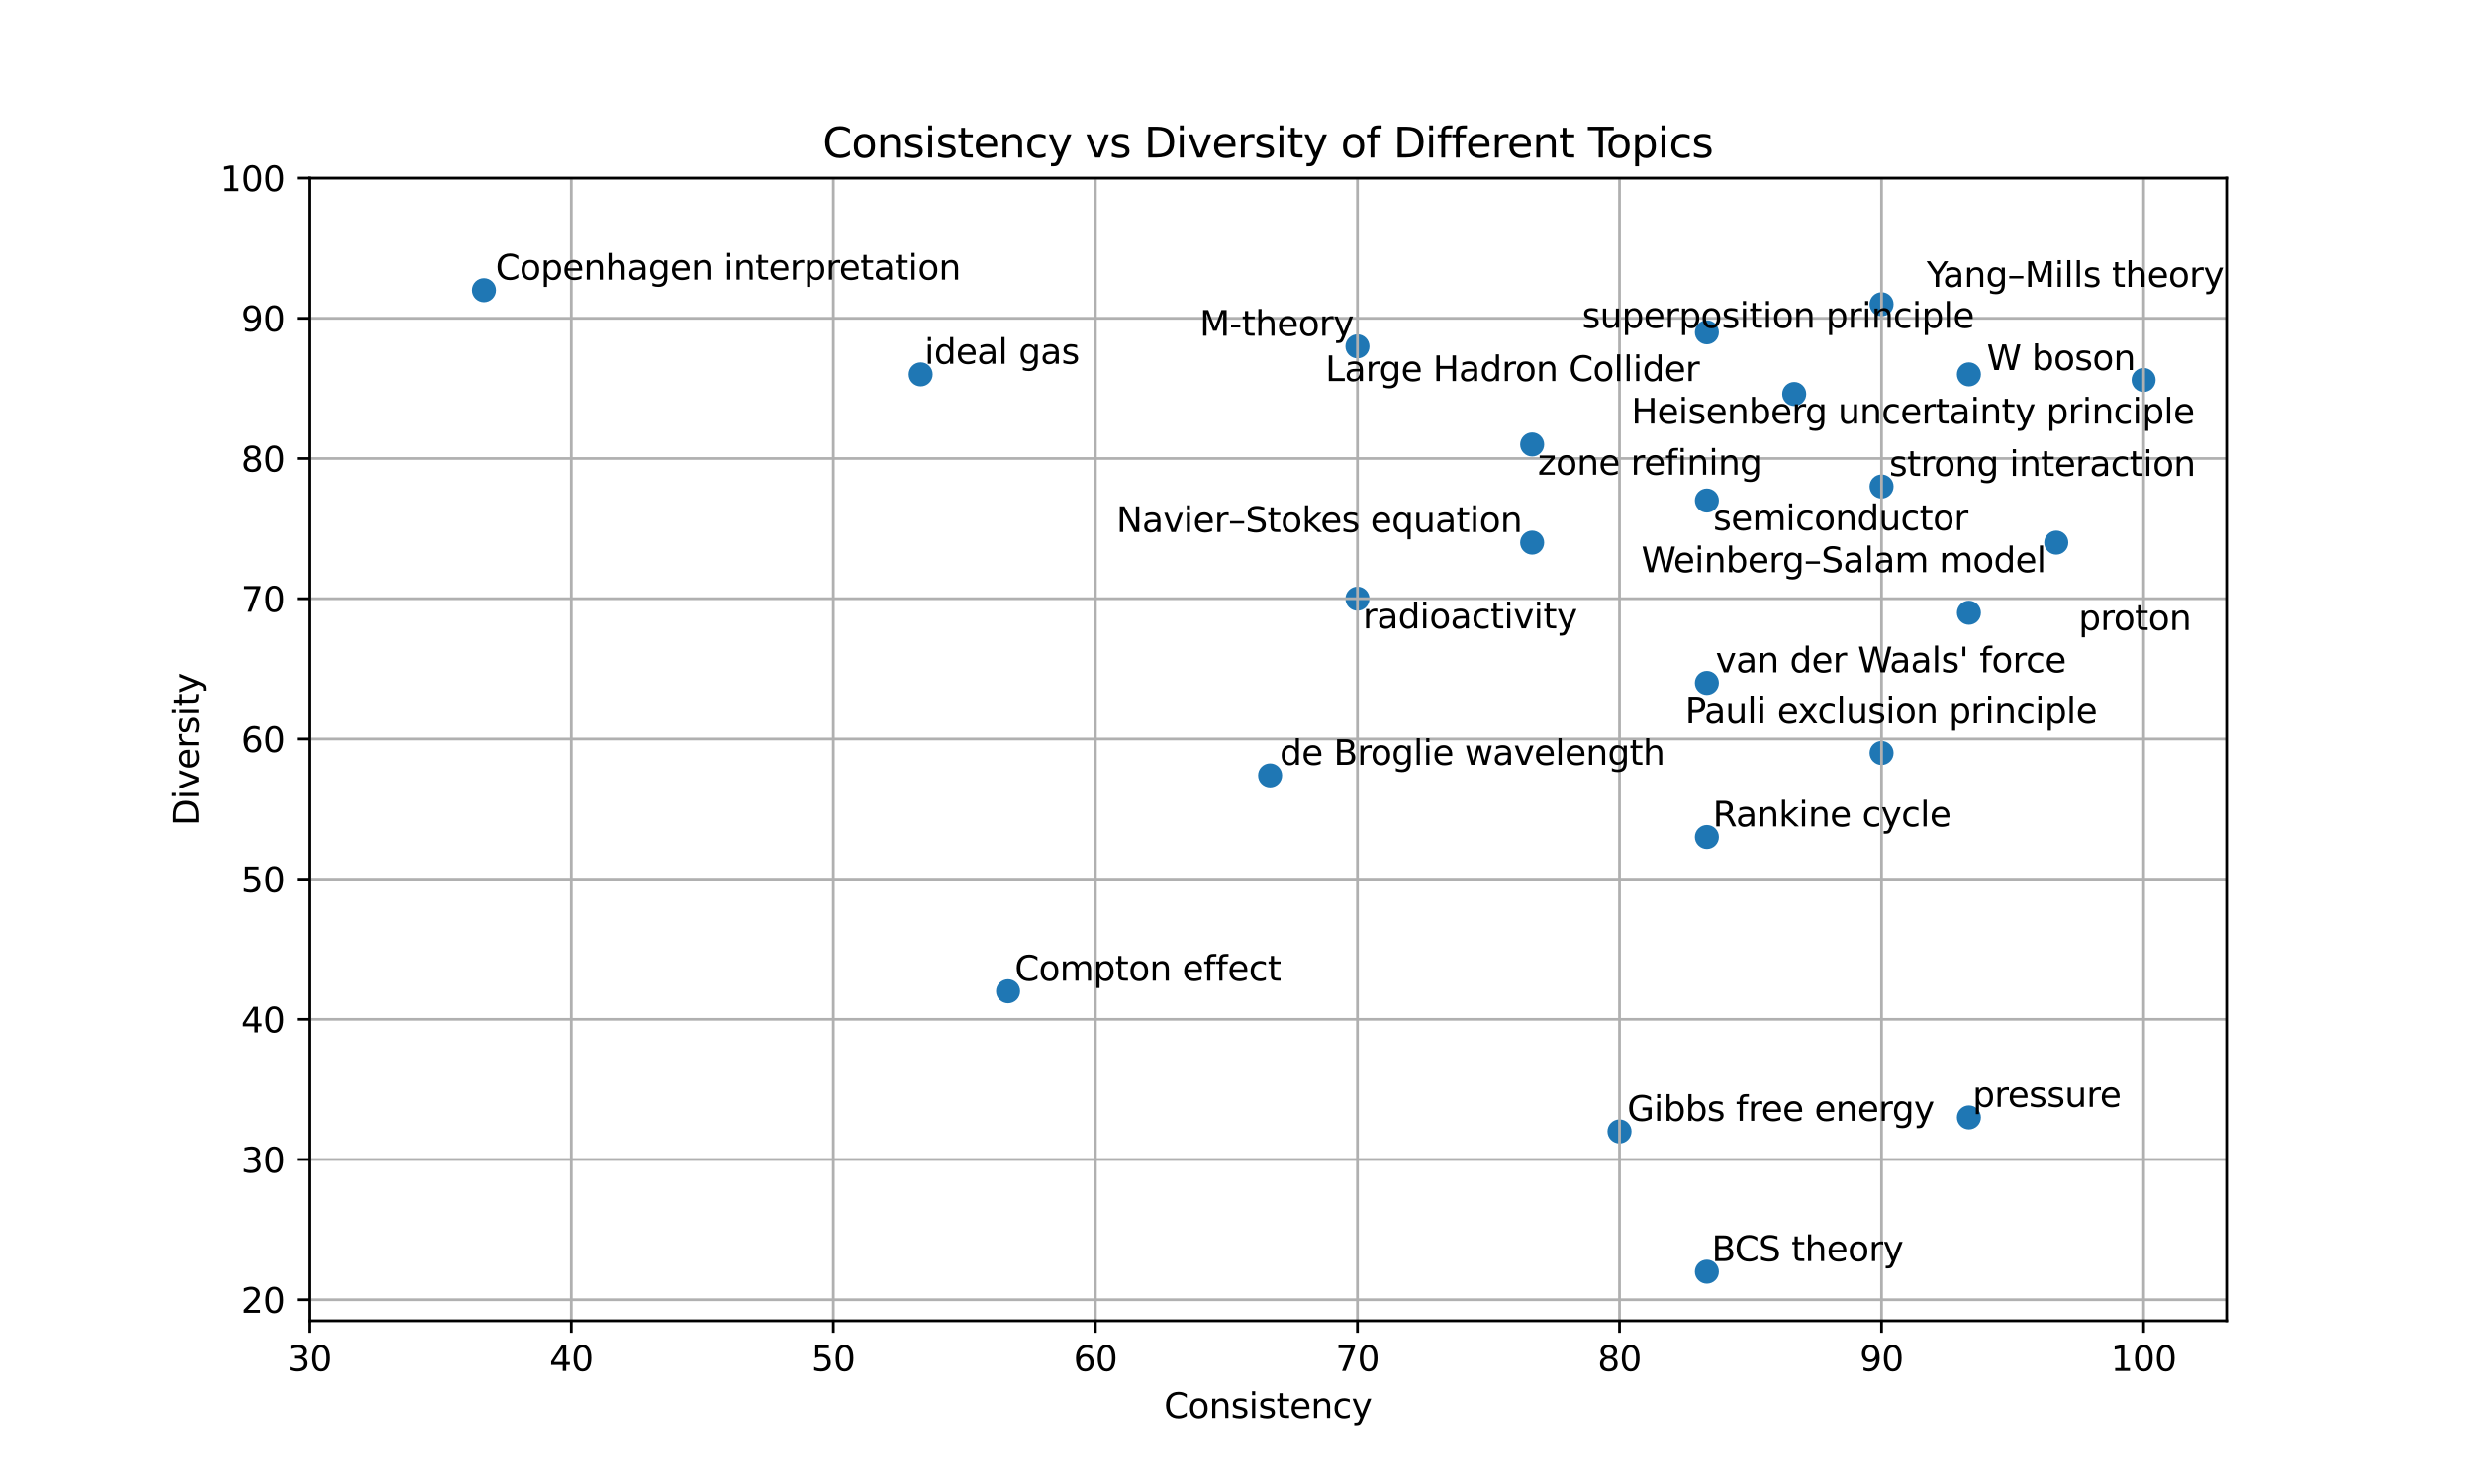 <?xml version="1.0" encoding="utf-8" standalone="no"?>
<!DOCTYPE svg PUBLIC "-//W3C//DTD SVG 1.1//EN"
  "http://www.w3.org/Graphics/SVG/1.1/DTD/svg11.dtd">
<svg xmlns:xlink="http://www.w3.org/1999/xlink" width="720pt" height="432pt" viewBox="0 0 720 432" xmlns="http://www.w3.org/2000/svg" version="1.1">
 <defs>
  <style type="text/css">*{stroke-linejoin: round; stroke-linecap: butt}</style>
 </defs>
 <g id="figure_1">
  <g id="patch_1">
   <path d="M 0 432 
L 720 432 
L 720 0 
L 0 0 
z
" style="fill: #ffffff"/>
  </g>
  <g id="axes_1">
   <g id="patch_2">
    <path d="M 90 384.48 
L 648 384.48 
L 648 51.84 
L 90 51.84 
z
" style="fill: #ffffff"/>
   </g>
   <g id="PathCollection_1">
    <defs>
     <path id="mdac1d5a772" d="M 0 3 
C 0.796 3 1.559 2.684 2.121 2.121 
C 2.684 1.559 3 0.796 3 0 
C 3 -0.796 2.684 -1.559 2.121 -2.121 
C 1.559 -2.684 0.796 -3 0 -3 
C -0.796 -3 -1.559 -2.684 -2.121 -2.121 
C -2.684 -1.559 -3 -0.796 -3 0 
C -3 0.796 -2.684 1.559 -2.121 2.121 
C -1.559 2.684 -0.796 3 0 3 
z
" style="stroke: #1f77b4"/>
    </defs>
    <g clip-path="url(#p6b0f16ae31)">
     <use xlink:href="#mdac1d5a772" x="445.9" y="129.388" style="fill: #1f77b4; stroke: #1f77b4"/>
     <use xlink:href="#mdac1d5a772" x="547.585" y="88.573" style="fill: #1f77b4; stroke: #1f77b4"/>
     <use xlink:href="#mdac1d5a772" x="598.428" y="157.958" style="fill: #1f77b4; stroke: #1f77b4"/>
     <use xlink:href="#mdac1d5a772" x="573.007" y="108.981" style="fill: #1f77b4; stroke: #1f77b4"/>
     <use xlink:href="#mdac1d5a772" x="496.743" y="198.773" style="fill: #1f77b4; stroke: #1f77b4"/>
     <use xlink:href="#mdac1d5a772" x="496.743" y="96.736" style="fill: #1f77b4; stroke: #1f77b4"/>
     <use xlink:href="#mdac1d5a772" x="547.585" y="141.632" style="fill: #1f77b4; stroke: #1f77b4"/>
     <use xlink:href="#mdac1d5a772" x="496.743" y="145.714" style="fill: #1f77b4; stroke: #1f77b4"/>
     <use xlink:href="#mdac1d5a772" x="496.743" y="243.669" style="fill: #1f77b4; stroke: #1f77b4"/>
     <use xlink:href="#mdac1d5a772" x="395.057" y="174.284" style="fill: #1f77b4; stroke: #1f77b4"/>
     <use xlink:href="#mdac1d5a772" x="573.007" y="178.366" style="fill: #1f77b4; stroke: #1f77b4"/>
     <use xlink:href="#mdac1d5a772" x="573.007" y="325.299" style="fill: #1f77b4; stroke: #1f77b4"/>
     <use xlink:href="#mdac1d5a772" x="547.585" y="219.18" style="fill: #1f77b4; stroke: #1f77b4"/>
     <use xlink:href="#mdac1d5a772" x="445.9" y="157.958" style="fill: #1f77b4; stroke: #1f77b4"/>
     <use xlink:href="#mdac1d5a772" x="395.057" y="100.818" style="fill: #1f77b4; stroke: #1f77b4"/>
     <use xlink:href="#mdac1d5a772" x="522.164" y="114.695" style="fill: #1f77b4; stroke: #1f77b4"/>
     <use xlink:href="#mdac1d5a772" x="267.95" y="108.981" style="fill: #1f77b4; stroke: #1f77b4"/>
     <use xlink:href="#mdac1d5a772" x="623.85" y="110.613" style="fill: #1f77b4; stroke: #1f77b4"/>
     <use xlink:href="#mdac1d5a772" x="471.321" y="329.38" style="fill: #1f77b4; stroke: #1f77b4"/>
     <use xlink:href="#mdac1d5a772" x="369.636" y="225.711" style="fill: #1f77b4; stroke: #1f77b4"/>
     <use xlink:href="#mdac1d5a772" x="140.843" y="84.492" style="fill: #1f77b4; stroke: #1f77b4"/>
     <use xlink:href="#mdac1d5a772" x="293.371" y="288.565" style="fill: #1f77b4; stroke: #1f77b4"/>
     <use xlink:href="#mdac1d5a772" x="496.743" y="370.195" style="fill: #1f77b4; stroke: #1f77b4"/>
    </g>
   </g>
   <g id="matplotlib.axis_1">
    <g id="xtick_1">
     <g id="line2d_1">
      <path d="M 90 384.48 
L 90 51.84 
" clip-path="url(#p6b0f16ae31)" style="fill: none; stroke: #b0b0b0; stroke-width: 0.8; stroke-linecap: square"/>
     </g>
     <g id="line2d_2">
      <defs>
       <path id="m8ac55968e8" d="M 0 0 
L 0 3.5 
" style="stroke: #000000; stroke-width: 0.8"/>
      </defs>
      <g>
       <use xlink:href="#m8ac55968e8" x="90" y="384.48" style="stroke: #000000; stroke-width: 0.8"/>
      </g>
     </g>
     <g id="text_1">
      <!-- 30 -->
      <g transform="translate(83.638 399.078) scale(0.1 -0.1)">
       <defs>
        <path id="DejaVuSans-33" d="M 2597 2516 
Q 3050 2419 3304 2112 
Q 3559 1806 3559 1356 
Q 3559 666 3084 287 
Q 2609 -91 1734 -91 
Q 1441 -91 1130 -33 
Q 819 25 488 141 
L 488 750 
Q 750 597 1062 519 
Q 1375 441 1716 441 
Q 2309 441 2620 675 
Q 2931 909 2931 1356 
Q 2931 1769 2642 2001 
Q 2353 2234 1838 2234 
L 1294 2234 
L 1294 2753 
L 1863 2753 
Q 2328 2753 2575 2939 
Q 2822 3125 2822 3475 
Q 2822 3834 2567 4026 
Q 2313 4219 1838 4219 
Q 1578 4219 1281 4162 
Q 984 4106 628 3988 
L 628 4550 
Q 988 4650 1302 4700 
Q 1616 4750 1894 4750 
Q 2613 4750 3031 4423 
Q 3450 4097 3450 3541 
Q 3450 3153 3228 2886 
Q 3006 2619 2597 2516 
z
" transform="scale(0.016)"/>
        <path id="DejaVuSans-30" d="M 2034 4250 
Q 1547 4250 1301 3770 
Q 1056 3291 1056 2328 
Q 1056 1369 1301 889 
Q 1547 409 2034 409 
Q 2525 409 2770 889 
Q 3016 1369 3016 2328 
Q 3016 3291 2770 3770 
Q 2525 4250 2034 4250 
z
M 2034 4750 
Q 2819 4750 3233 4129 
Q 3647 3509 3647 2328 
Q 3647 1150 3233 529 
Q 2819 -91 2034 -91 
Q 1250 -91 836 529 
Q 422 1150 422 2328 
Q 422 3509 836 4129 
Q 1250 4750 2034 4750 
z
" transform="scale(0.016)"/>
       </defs>
       <use xlink:href="#DejaVuSans-33"/>
       <use xlink:href="#DejaVuSans-30" x="63.623"/>
      </g>
     </g>
    </g>
    <g id="xtick_2">
     <g id="line2d_3">
      <path d="M 166.264 384.48 
L 166.264 51.84 
" clip-path="url(#p6b0f16ae31)" style="fill: none; stroke: #b0b0b0; stroke-width: 0.8; stroke-linecap: square"/>
     </g>
     <g id="line2d_4">
      <g>
       <use xlink:href="#m8ac55968e8" x="166.264" y="384.48" style="stroke: #000000; stroke-width: 0.8"/>
      </g>
     </g>
     <g id="text_2">
      <!-- 40 -->
      <g transform="translate(159.902 399.078) scale(0.1 -0.1)">
       <defs>
        <path id="DejaVuSans-34" d="M 2419 4116 
L 825 1625 
L 2419 1625 
L 2419 4116 
z
M 2253 4666 
L 3047 4666 
L 3047 1625 
L 3713 1625 
L 3713 1100 
L 3047 1100 
L 3047 0 
L 2419 0 
L 2419 1100 
L 313 1100 
L 313 1709 
L 2253 4666 
z
" transform="scale(0.016)"/>
       </defs>
       <use xlink:href="#DejaVuSans-34"/>
       <use xlink:href="#DejaVuSans-30" x="63.623"/>
      </g>
     </g>
    </g>
    <g id="xtick_3">
     <g id="line2d_5">
      <path d="M 242.528 384.48 
L 242.528 51.84 
" clip-path="url(#p6b0f16ae31)" style="fill: none; stroke: #b0b0b0; stroke-width: 0.8; stroke-linecap: square"/>
     </g>
     <g id="line2d_6">
      <g>
       <use xlink:href="#m8ac55968e8" x="242.528" y="384.48" style="stroke: #000000; stroke-width: 0.8"/>
      </g>
     </g>
     <g id="text_3">
      <!-- 50 -->
      <g transform="translate(236.166 399.078) scale(0.1 -0.1)">
       <defs>
        <path id="DejaVuSans-35" d="M 691 4666 
L 3169 4666 
L 3169 4134 
L 1269 4134 
L 1269 2991 
Q 1406 3038 1543 3061 
Q 1681 3084 1819 3084 
Q 2600 3084 3056 2656 
Q 3513 2228 3513 1497 
Q 3513 744 3044 326 
Q 2575 -91 1722 -91 
Q 1428 -91 1123 -41 
Q 819 9 494 109 
L 494 744 
Q 775 591 1075 516 
Q 1375 441 1709 441 
Q 2250 441 2565 725 
Q 2881 1009 2881 1497 
Q 2881 1984 2565 2268 
Q 2250 2553 1709 2553 
Q 1456 2553 1204 2497 
Q 953 2441 691 2322 
L 691 4666 
z
" transform="scale(0.016)"/>
       </defs>
       <use xlink:href="#DejaVuSans-35"/>
       <use xlink:href="#DejaVuSans-30" x="63.623"/>
      </g>
     </g>
    </g>
    <g id="xtick_4">
     <g id="line2d_7">
      <path d="M 318.793 384.48 
L 318.793 51.84 
" clip-path="url(#p6b0f16ae31)" style="fill: none; stroke: #b0b0b0; stroke-width: 0.8; stroke-linecap: square"/>
     </g>
     <g id="line2d_8">
      <g>
       <use xlink:href="#m8ac55968e8" x="318.793" y="384.48" style="stroke: #000000; stroke-width: 0.8"/>
      </g>
     </g>
     <g id="text_4">
      <!-- 60 -->
      <g transform="translate(312.43 399.078) scale(0.1 -0.1)">
       <defs>
        <path id="DejaVuSans-36" d="M 2113 2584 
Q 1688 2584 1439 2293 
Q 1191 2003 1191 1497 
Q 1191 994 1439 701 
Q 1688 409 2113 409 
Q 2538 409 2786 701 
Q 3034 994 3034 1497 
Q 3034 2003 2786 2293 
Q 2538 2584 2113 2584 
z
M 3366 4563 
L 3366 3988 
Q 3128 4100 2886 4159 
Q 2644 4219 2406 4219 
Q 1781 4219 1451 3797 
Q 1122 3375 1075 2522 
Q 1259 2794 1537 2939 
Q 1816 3084 2150 3084 
Q 2853 3084 3261 2657 
Q 3669 2231 3669 1497 
Q 3669 778 3244 343 
Q 2819 -91 2113 -91 
Q 1303 -91 875 529 
Q 447 1150 447 2328 
Q 447 3434 972 4092 
Q 1497 4750 2381 4750 
Q 2619 4750 2861 4703 
Q 3103 4656 3366 4563 
z
" transform="scale(0.016)"/>
       </defs>
       <use xlink:href="#DejaVuSans-36"/>
       <use xlink:href="#DejaVuSans-30" x="63.623"/>
      </g>
     </g>
    </g>
    <g id="xtick_5">
     <g id="line2d_9">
      <path d="M 395.057 384.48 
L 395.057 51.84 
" clip-path="url(#p6b0f16ae31)" style="fill: none; stroke: #b0b0b0; stroke-width: 0.8; stroke-linecap: square"/>
     </g>
     <g id="line2d_10">
      <g>
       <use xlink:href="#m8ac55968e8" x="395.057" y="384.48" style="stroke: #000000; stroke-width: 0.8"/>
      </g>
     </g>
     <g id="text_5">
      <!-- 70 -->
      <g transform="translate(388.694 399.078) scale(0.1 -0.1)">
       <defs>
        <path id="DejaVuSans-37" d="M 525 4666 
L 3525 4666 
L 3525 4397 
L 1831 0 
L 1172 0 
L 2766 4134 
L 525 4134 
L 525 4666 
z
" transform="scale(0.016)"/>
       </defs>
       <use xlink:href="#DejaVuSans-37"/>
       <use xlink:href="#DejaVuSans-30" x="63.623"/>
      </g>
     </g>
    </g>
    <g id="xtick_6">
     <g id="line2d_11">
      <path d="M 471.321 384.48 
L 471.321 51.84 
" clip-path="url(#p6b0f16ae31)" style="fill: none; stroke: #b0b0b0; stroke-width: 0.8; stroke-linecap: square"/>
     </g>
     <g id="line2d_12">
      <g>
       <use xlink:href="#m8ac55968e8" x="471.321" y="384.48" style="stroke: #000000; stroke-width: 0.8"/>
      </g>
     </g>
     <g id="text_6">
      <!-- 80 -->
      <g transform="translate(464.959 399.078) scale(0.1 -0.1)">
       <defs>
        <path id="DejaVuSans-38" d="M 2034 2216 
Q 1584 2216 1326 1975 
Q 1069 1734 1069 1313 
Q 1069 891 1326 650 
Q 1584 409 2034 409 
Q 2484 409 2743 651 
Q 3003 894 3003 1313 
Q 3003 1734 2745 1975 
Q 2488 2216 2034 2216 
z
M 1403 2484 
Q 997 2584 770 2862 
Q 544 3141 544 3541 
Q 544 4100 942 4425 
Q 1341 4750 2034 4750 
Q 2731 4750 3128 4425 
Q 3525 4100 3525 3541 
Q 3525 3141 3298 2862 
Q 3072 2584 2669 2484 
Q 3125 2378 3379 2068 
Q 3634 1759 3634 1313 
Q 3634 634 3220 271 
Q 2806 -91 2034 -91 
Q 1263 -91 848 271 
Q 434 634 434 1313 
Q 434 1759 690 2068 
Q 947 2378 1403 2484 
z
M 1172 3481 
Q 1172 3119 1398 2916 
Q 1625 2713 2034 2713 
Q 2441 2713 2670 2916 
Q 2900 3119 2900 3481 
Q 2900 3844 2670 4047 
Q 2441 4250 2034 4250 
Q 1625 4250 1398 4047 
Q 1172 3844 1172 3481 
z
" transform="scale(0.016)"/>
       </defs>
       <use xlink:href="#DejaVuSans-38"/>
       <use xlink:href="#DejaVuSans-30" x="63.623"/>
      </g>
     </g>
    </g>
    <g id="xtick_7">
     <g id="line2d_13">
      <path d="M 547.585 384.48 
L 547.585 51.84 
" clip-path="url(#p6b0f16ae31)" style="fill: none; stroke: #b0b0b0; stroke-width: 0.8; stroke-linecap: square"/>
     </g>
     <g id="line2d_14">
      <g>
       <use xlink:href="#m8ac55968e8" x="547.585" y="384.48" style="stroke: #000000; stroke-width: 0.8"/>
      </g>
     </g>
     <g id="text_7">
      <!-- 90 -->
      <g transform="translate(541.223 399.078) scale(0.1 -0.1)">
       <defs>
        <path id="DejaVuSans-39" d="M 703 97 
L 703 672 
Q 941 559 1184 500 
Q 1428 441 1663 441 
Q 2288 441 2617 861 
Q 2947 1281 2994 2138 
Q 2813 1869 2534 1725 
Q 2256 1581 1919 1581 
Q 1219 1581 811 2004 
Q 403 2428 403 3163 
Q 403 3881 828 4315 
Q 1253 4750 1959 4750 
Q 2769 4750 3195 4129 
Q 3622 3509 3622 2328 
Q 3622 1225 3098 567 
Q 2575 -91 1691 -91 
Q 1453 -91 1209 -44 
Q 966 3 703 97 
z
M 1959 2075 
Q 2384 2075 2632 2365 
Q 2881 2656 2881 3163 
Q 2881 3666 2632 3958 
Q 2384 4250 1959 4250 
Q 1534 4250 1286 3958 
Q 1038 3666 1038 3163 
Q 1038 2656 1286 2365 
Q 1534 2075 1959 2075 
z
" transform="scale(0.016)"/>
       </defs>
       <use xlink:href="#DejaVuSans-39"/>
       <use xlink:href="#DejaVuSans-30" x="63.623"/>
      </g>
     </g>
    </g>
    <g id="xtick_8">
     <g id="line2d_15">
      <path d="M 623.85 384.48 
L 623.85 51.84 
" clip-path="url(#p6b0f16ae31)" style="fill: none; stroke: #b0b0b0; stroke-width: 0.8; stroke-linecap: square"/>
     </g>
     <g id="line2d_16">
      <g>
       <use xlink:href="#m8ac55968e8" x="623.85" y="384.48" style="stroke: #000000; stroke-width: 0.8"/>
      </g>
     </g>
     <g id="text_8">
      <!-- 100 -->
      <g transform="translate(614.306 399.078) scale(0.1 -0.1)">
       <defs>
        <path id="DejaVuSans-31" d="M 794 531 
L 1825 531 
L 1825 4091 
L 703 3866 
L 703 4441 
L 1819 4666 
L 2450 4666 
L 2450 531 
L 3481 531 
L 3481 0 
L 794 0 
L 794 531 
z
" transform="scale(0.016)"/>
       </defs>
       <use xlink:href="#DejaVuSans-31"/>
       <use xlink:href="#DejaVuSans-30" x="63.623"/>
       <use xlink:href="#DejaVuSans-30" x="127.246"/>
      </g>
     </g>
    </g>
    <g id="text_9">
     <!-- Consistency -->
     <g transform="translate(338.768 412.757) scale(0.1 -0.1)">
      <defs>
       <path id="DejaVuSans-43" d="M 4122 4306 
L 4122 3641 
Q 3803 3938 3442 4084 
Q 3081 4231 2675 4231 
Q 1875 4231 1450 3742 
Q 1025 3253 1025 2328 
Q 1025 1406 1450 917 
Q 1875 428 2675 428 
Q 3081 428 3442 575 
Q 3803 722 4122 1019 
L 4122 359 
Q 3791 134 3420 21 
Q 3050 -91 2638 -91 
Q 1578 -91 968 557 
Q 359 1206 359 2328 
Q 359 3453 968 4101 
Q 1578 4750 2638 4750 
Q 3056 4750 3426 4639 
Q 3797 4528 4122 4306 
z
" transform="scale(0.016)"/>
       <path id="DejaVuSans-6f" d="M 1959 3097 
Q 1497 3097 1228 2736 
Q 959 2375 959 1747 
Q 959 1119 1226 758 
Q 1494 397 1959 397 
Q 2419 397 2687 759 
Q 2956 1122 2956 1747 
Q 2956 2369 2687 2733 
Q 2419 3097 1959 3097 
z
M 1959 3584 
Q 2709 3584 3137 3096 
Q 3566 2609 3566 1747 
Q 3566 888 3137 398 
Q 2709 -91 1959 -91 
Q 1206 -91 779 398 
Q 353 888 353 1747 
Q 353 2609 779 3096 
Q 1206 3584 1959 3584 
z
" transform="scale(0.016)"/>
       <path id="DejaVuSans-6e" d="M 3513 2113 
L 3513 0 
L 2938 0 
L 2938 2094 
Q 2938 2591 2744 2837 
Q 2550 3084 2163 3084 
Q 1697 3084 1428 2787 
Q 1159 2491 1159 1978 
L 1159 0 
L 581 0 
L 581 3500 
L 1159 3500 
L 1159 2956 
Q 1366 3272 1645 3428 
Q 1925 3584 2291 3584 
Q 2894 3584 3203 3211 
Q 3513 2838 3513 2113 
z
" transform="scale(0.016)"/>
       <path id="DejaVuSans-73" d="M 2834 3397 
L 2834 2853 
Q 2591 2978 2328 3040 
Q 2066 3103 1784 3103 
Q 1356 3103 1142 2972 
Q 928 2841 928 2578 
Q 928 2378 1081 2264 
Q 1234 2150 1697 2047 
L 1894 2003 
Q 2506 1872 2764 1633 
Q 3022 1394 3022 966 
Q 3022 478 2636 193 
Q 2250 -91 1575 -91 
Q 1294 -91 989 -36 
Q 684 19 347 128 
L 347 722 
Q 666 556 975 473 
Q 1284 391 1588 391 
Q 1994 391 2212 530 
Q 2431 669 2431 922 
Q 2431 1156 2273 1281 
Q 2116 1406 1581 1522 
L 1381 1569 
Q 847 1681 609 1914 
Q 372 2147 372 2553 
Q 372 3047 722 3315 
Q 1072 3584 1716 3584 
Q 2034 3584 2315 3537 
Q 2597 3491 2834 3397 
z
" transform="scale(0.016)"/>
       <path id="DejaVuSans-69" d="M 603 3500 
L 1178 3500 
L 1178 0 
L 603 0 
L 603 3500 
z
M 603 4863 
L 1178 4863 
L 1178 4134 
L 603 4134 
L 603 4863 
z
" transform="scale(0.016)"/>
       <path id="DejaVuSans-74" d="M 1172 4494 
L 1172 3500 
L 2356 3500 
L 2356 3053 
L 1172 3053 
L 1172 1153 
Q 1172 725 1289 603 
Q 1406 481 1766 481 
L 2356 481 
L 2356 0 
L 1766 0 
Q 1100 0 847 248 
Q 594 497 594 1153 
L 594 3053 
L 172 3053 
L 172 3500 
L 594 3500 
L 594 4494 
L 1172 4494 
z
" transform="scale(0.016)"/>
       <path id="DejaVuSans-65" d="M 3597 1894 
L 3597 1613 
L 953 1613 
Q 991 1019 1311 708 
Q 1631 397 2203 397 
Q 2534 397 2845 478 
Q 3156 559 3463 722 
L 3463 178 
Q 3153 47 2828 -22 
Q 2503 -91 2169 -91 
Q 1331 -91 842 396 
Q 353 884 353 1716 
Q 353 2575 817 3079 
Q 1281 3584 2069 3584 
Q 2775 3584 3186 3129 
Q 3597 2675 3597 1894 
z
M 3022 2063 
Q 3016 2534 2758 2815 
Q 2500 3097 2075 3097 
Q 1594 3097 1305 2825 
Q 1016 2553 972 2059 
L 3022 2063 
z
" transform="scale(0.016)"/>
       <path id="DejaVuSans-63" d="M 3122 3366 
L 3122 2828 
Q 2878 2963 2633 3030 
Q 2388 3097 2138 3097 
Q 1578 3097 1268 2742 
Q 959 2388 959 1747 
Q 959 1106 1268 751 
Q 1578 397 2138 397 
Q 2388 397 2633 464 
Q 2878 531 3122 666 
L 3122 134 
Q 2881 22 2623 -34 
Q 2366 -91 2075 -91 
Q 1284 -91 818 406 
Q 353 903 353 1747 
Q 353 2603 823 3093 
Q 1294 3584 2113 3584 
Q 2378 3584 2631 3529 
Q 2884 3475 3122 3366 
z
" transform="scale(0.016)"/>
       <path id="DejaVuSans-79" d="M 2059 -325 
Q 1816 -950 1584 -1140 
Q 1353 -1331 966 -1331 
L 506 -1331 
L 506 -850 
L 844 -850 
Q 1081 -850 1212 -737 
Q 1344 -625 1503 -206 
L 1606 56 
L 191 3500 
L 800 3500 
L 1894 763 
L 2988 3500 
L 3597 3500 
L 2059 -325 
z
" transform="scale(0.016)"/>
      </defs>
      <use xlink:href="#DejaVuSans-43"/>
      <use xlink:href="#DejaVuSans-6f" x="69.824"/>
      <use xlink:href="#DejaVuSans-6e" x="131.006"/>
      <use xlink:href="#DejaVuSans-73" x="194.385"/>
      <use xlink:href="#DejaVuSans-69" x="246.484"/>
      <use xlink:href="#DejaVuSans-73" x="274.268"/>
      <use xlink:href="#DejaVuSans-74" x="326.367"/>
      <use xlink:href="#DejaVuSans-65" x="365.576"/>
      <use xlink:href="#DejaVuSans-6e" x="427.1"/>
      <use xlink:href="#DejaVuSans-63" x="490.479"/>
      <use xlink:href="#DejaVuSans-79" x="545.459"/>
     </g>
    </g>
   </g>
   <g id="matplotlib.axis_2">
    <g id="ytick_1">
     <g id="line2d_17">
      <path d="M 90 378.358 
L 648 378.358 
" clip-path="url(#p6b0f16ae31)" style="fill: none; stroke: #b0b0b0; stroke-width: 0.8; stroke-linecap: square"/>
     </g>
     <g id="line2d_18">
      <defs>
       <path id="m2c42aff424" d="M 0 0 
L -3.5 0 
" style="stroke: #000000; stroke-width: 0.8"/>
      </defs>
      <g>
       <use xlink:href="#m2c42aff424" x="90" y="378.358" style="stroke: #000000; stroke-width: 0.8"/>
      </g>
     </g>
     <g id="text_10">
      <!-- 20 -->
      <g transform="translate(70.275 382.157) scale(0.1 -0.1)">
       <defs>
        <path id="DejaVuSans-32" d="M 1228 531 
L 3431 531 
L 3431 0 
L 469 0 
L 469 531 
Q 828 903 1448 1529 
Q 2069 2156 2228 2338 
Q 2531 2678 2651 2914 
Q 2772 3150 2772 3378 
Q 2772 3750 2511 3984 
Q 2250 4219 1831 4219 
Q 1534 4219 1204 4116 
Q 875 4013 500 3803 
L 500 4441 
Q 881 4594 1212 4672 
Q 1544 4750 1819 4750 
Q 2544 4750 2975 4387 
Q 3406 4025 3406 3419 
Q 3406 3131 3298 2873 
Q 3191 2616 2906 2266 
Q 2828 2175 2409 1742 
Q 1991 1309 1228 531 
z
" transform="scale(0.016)"/>
       </defs>
       <use xlink:href="#DejaVuSans-32"/>
       <use xlink:href="#DejaVuSans-30" x="63.623"/>
      </g>
     </g>
    </g>
    <g id="ytick_2">
     <g id="line2d_19">
      <path d="M 90 337.543 
L 648 337.543 
" clip-path="url(#p6b0f16ae31)" style="fill: none; stroke: #b0b0b0; stroke-width: 0.8; stroke-linecap: square"/>
     </g>
     <g id="line2d_20">
      <g>
       <use xlink:href="#m2c42aff424" x="90" y="337.543" style="stroke: #000000; stroke-width: 0.8"/>
      </g>
     </g>
     <g id="text_11">
      <!-- 30 -->
      <g transform="translate(70.275 341.342) scale(0.1 -0.1)">
       <use xlink:href="#DejaVuSans-33"/>
       <use xlink:href="#DejaVuSans-30" x="63.623"/>
      </g>
     </g>
    </g>
    <g id="ytick_3">
     <g id="line2d_21">
      <path d="M 90 296.728 
L 648 296.728 
" clip-path="url(#p6b0f16ae31)" style="fill: none; stroke: #b0b0b0; stroke-width: 0.8; stroke-linecap: square"/>
     </g>
     <g id="line2d_22">
      <g>
       <use xlink:href="#m2c42aff424" x="90" y="296.728" style="stroke: #000000; stroke-width: 0.8"/>
      </g>
     </g>
     <g id="text_12">
      <!-- 40 -->
      <g transform="translate(70.275 300.528) scale(0.1 -0.1)">
       <use xlink:href="#DejaVuSans-34"/>
       <use xlink:href="#DejaVuSans-30" x="63.623"/>
      </g>
     </g>
    </g>
    <g id="ytick_4">
     <g id="line2d_23">
      <path d="M 90 255.914 
L 648 255.914 
" clip-path="url(#p6b0f16ae31)" style="fill: none; stroke: #b0b0b0; stroke-width: 0.8; stroke-linecap: square"/>
     </g>
     <g id="line2d_24">
      <g>
       <use xlink:href="#m2c42aff424" x="90" y="255.914" style="stroke: #000000; stroke-width: 0.8"/>
      </g>
     </g>
     <g id="text_13">
      <!-- 50 -->
      <g transform="translate(70.275 259.713) scale(0.1 -0.1)">
       <use xlink:href="#DejaVuSans-35"/>
       <use xlink:href="#DejaVuSans-30" x="63.623"/>
      </g>
     </g>
    </g>
    <g id="ytick_5">
     <g id="line2d_25">
      <path d="M 90 215.099 
L 648 215.099 
" clip-path="url(#p6b0f16ae31)" style="fill: none; stroke: #b0b0b0; stroke-width: 0.8; stroke-linecap: square"/>
     </g>
     <g id="line2d_26">
      <g>
       <use xlink:href="#m2c42aff424" x="90" y="215.099" style="stroke: #000000; stroke-width: 0.8"/>
      </g>
     </g>
     <g id="text_14">
      <!-- 60 -->
      <g transform="translate(70.275 218.898) scale(0.1 -0.1)">
       <use xlink:href="#DejaVuSans-36"/>
       <use xlink:href="#DejaVuSans-30" x="63.623"/>
      </g>
     </g>
    </g>
    <g id="ytick_6">
     <g id="line2d_27">
      <path d="M 90 174.284 
L 648 174.284 
" clip-path="url(#p6b0f16ae31)" style="fill: none; stroke: #b0b0b0; stroke-width: 0.8; stroke-linecap: square"/>
     </g>
     <g id="line2d_28">
      <g>
       <use xlink:href="#m2c42aff424" x="90" y="174.284" style="stroke: #000000; stroke-width: 0.8"/>
      </g>
     </g>
     <g id="text_15">
      <!-- 70 -->
      <g transform="translate(70.275 178.083) scale(0.1 -0.1)">
       <use xlink:href="#DejaVuSans-37"/>
       <use xlink:href="#DejaVuSans-30" x="63.623"/>
      </g>
     </g>
    </g>
    <g id="ytick_7">
     <g id="line2d_29">
      <path d="M 90 133.469 
L 648 133.469 
" clip-path="url(#p6b0f16ae31)" style="fill: none; stroke: #b0b0b0; stroke-width: 0.8; stroke-linecap: square"/>
     </g>
     <g id="line2d_30">
      <g>
       <use xlink:href="#m2c42aff424" x="90" y="133.469" style="stroke: #000000; stroke-width: 0.8"/>
      </g>
     </g>
     <g id="text_16">
      <!-- 80 -->
      <g transform="translate(70.275 137.269) scale(0.1 -0.1)">
       <use xlink:href="#DejaVuSans-38"/>
       <use xlink:href="#DejaVuSans-30" x="63.623"/>
      </g>
     </g>
    </g>
    <g id="ytick_8">
     <g id="line2d_31">
      <path d="M 90 92.655 
L 648 92.655 
" clip-path="url(#p6b0f16ae31)" style="fill: none; stroke: #b0b0b0; stroke-width: 0.8; stroke-linecap: square"/>
     </g>
     <g id="line2d_32">
      <g>
       <use xlink:href="#m2c42aff424" x="90" y="92.655" style="stroke: #000000; stroke-width: 0.8"/>
      </g>
     </g>
     <g id="text_17">
      <!-- 90 -->
      <g transform="translate(70.275 96.454) scale(0.1 -0.1)">
       <use xlink:href="#DejaVuSans-39"/>
       <use xlink:href="#DejaVuSans-30" x="63.623"/>
      </g>
     </g>
    </g>
    <g id="ytick_9">
     <g id="line2d_33">
      <path d="M 90 51.84 
L 648 51.84 
" clip-path="url(#p6b0f16ae31)" style="fill: none; stroke: #b0b0b0; stroke-width: 0.8; stroke-linecap: square"/>
     </g>
     <g id="line2d_34">
      <g>
       <use xlink:href="#m2c42aff424" x="90" y="51.84" style="stroke: #000000; stroke-width: 0.8"/>
      </g>
     </g>
     <g id="text_18">
      <!-- 100 -->
      <g transform="translate(63.913 55.639) scale(0.1 -0.1)">
       <use xlink:href="#DejaVuSans-31"/>
       <use xlink:href="#DejaVuSans-30" x="63.623"/>
       <use xlink:href="#DejaVuSans-30" x="127.246"/>
      </g>
     </g>
    </g>
    <g id="text_19">
     <!-- Diversity -->
     <g transform="translate(57.833 240.404) rotate(-90) scale(0.1 -0.1)">
      <defs>
       <path id="DejaVuSans-44" d="M 1259 4147 
L 1259 519 
L 2022 519 
Q 2988 519 3436 956 
Q 3884 1394 3884 2338 
Q 3884 3275 3436 3711 
Q 2988 4147 2022 4147 
L 1259 4147 
z
M 628 4666 
L 1925 4666 
Q 3281 4666 3915 4102 
Q 4550 3538 4550 2338 
Q 4550 1131 3912 565 
Q 3275 0 1925 0 
L 628 0 
L 628 4666 
z
" transform="scale(0.016)"/>
       <path id="DejaVuSans-76" d="M 191 3500 
L 800 3500 
L 1894 563 
L 2988 3500 
L 3597 3500 
L 2284 0 
L 1503 0 
L 191 3500 
z
" transform="scale(0.016)"/>
       <path id="DejaVuSans-72" d="M 2631 2963 
Q 2534 3019 2420 3045 
Q 2306 3072 2169 3072 
Q 1681 3072 1420 2755 
Q 1159 2438 1159 1844 
L 1159 0 
L 581 0 
L 581 3500 
L 1159 3500 
L 1159 2956 
Q 1341 3275 1631 3429 
Q 1922 3584 2338 3584 
Q 2397 3584 2469 3576 
Q 2541 3569 2628 3553 
L 2631 2963 
z
" transform="scale(0.016)"/>
      </defs>
      <use xlink:href="#DejaVuSans-44"/>
      <use xlink:href="#DejaVuSans-69" x="77.002"/>
      <use xlink:href="#DejaVuSans-76" x="104.785"/>
      <use xlink:href="#DejaVuSans-65" x="163.965"/>
      <use xlink:href="#DejaVuSans-72" x="225.488"/>
      <use xlink:href="#DejaVuSans-73" x="266.602"/>
      <use xlink:href="#DejaVuSans-69" x="318.701"/>
      <use xlink:href="#DejaVuSans-74" x="346.484"/>
      <use xlink:href="#DejaVuSans-79" x="385.693"/>
     </g>
    </g>
   </g>
   <g id="patch_3">
    <path d="M 90 384.48 
L 90 51.84 
" style="fill: none; stroke: #000000; stroke-width: 0.8; stroke-linejoin: miter; stroke-linecap: square"/>
   </g>
   <g id="patch_4">
    <path d="M 648 384.48 
L 648 51.84 
" style="fill: none; stroke: #000000; stroke-width: 0.8; stroke-linejoin: miter; stroke-linecap: square"/>
   </g>
   <g id="patch_5">
    <path d="M 90 384.48 
L 648 384.48 
" style="fill: none; stroke: #000000; stroke-width: 0.8; stroke-linejoin: miter; stroke-linecap: square"/>
   </g>
   <g id="patch_6">
    <path d="M 90 51.84 
L 648 51.84 
" style="fill: none; stroke: #000000; stroke-width: 0.8; stroke-linejoin: miter; stroke-linecap: square"/>
   </g>
   <g id="text_20">
    <!-- zone refining -->
    <g transform="translate(447.531 138.195) scale(0.1 -0.1)">
     <defs>
      <path id="DejaVuSans-7a" d="M 353 3500 
L 3084 3500 
L 3084 2975 
L 922 459 
L 3084 459 
L 3084 0 
L 275 0 
L 275 525 
L 2438 3041 
L 353 3041 
L 353 3500 
z
" transform="scale(0.016)"/>
      <path id="DejaVuSans-20" transform="scale(0.016)"/>
      <path id="DejaVuSans-66" d="M 2375 4863 
L 2375 4384 
L 1825 4384 
Q 1516 4384 1395 4259 
Q 1275 4134 1275 3809 
L 1275 3500 
L 2222 3500 
L 2222 3053 
L 1275 3053 
L 1275 0 
L 697 0 
L 697 3053 
L 147 3053 
L 147 3500 
L 697 3500 
L 697 3744 
Q 697 4328 969 4595 
Q 1241 4863 1831 4863 
L 2375 4863 
z
" transform="scale(0.016)"/>
      <path id="DejaVuSans-67" d="M 2906 1791 
Q 2906 2416 2648 2759 
Q 2391 3103 1925 3103 
Q 1463 3103 1205 2759 
Q 947 2416 947 1791 
Q 947 1169 1205 825 
Q 1463 481 1925 481 
Q 2391 481 2648 825 
Q 2906 1169 2906 1791 
z
M 3481 434 
Q 3481 -459 3084 -895 
Q 2688 -1331 1869 -1331 
Q 1566 -1331 1297 -1286 
Q 1028 -1241 775 -1147 
L 775 -588 
Q 1028 -725 1275 -790 
Q 1522 -856 1778 -856 
Q 2344 -856 2625 -561 
Q 2906 -266 2906 331 
L 2906 616 
Q 2728 306 2450 153 
Q 2172 0 1784 0 
Q 1141 0 747 490 
Q 353 981 353 1791 
Q 353 2603 747 3093 
Q 1141 3584 1784 3584 
Q 2172 3584 2450 3431 
Q 2728 3278 2906 2969 
L 2906 3500 
L 3481 3500 
L 3481 434 
z
" transform="scale(0.016)"/>
     </defs>
     <use xlink:href="#DejaVuSans-7a"/>
     <use xlink:href="#DejaVuSans-6f" x="52.49"/>
     <use xlink:href="#DejaVuSans-6e" x="113.672"/>
     <use xlink:href="#DejaVuSans-65" x="177.051"/>
     <use xlink:href="#DejaVuSans-20" x="238.574"/>
     <use xlink:href="#DejaVuSans-72" x="270.361"/>
     <use xlink:href="#DejaVuSans-65" x="309.225"/>
     <use xlink:href="#DejaVuSans-66" x="370.748"/>
     <use xlink:href="#DejaVuSans-69" x="405.953"/>
     <use xlink:href="#DejaVuSans-6e" x="433.736"/>
     <use xlink:href="#DejaVuSans-69" x="497.115"/>
     <use xlink:href="#DejaVuSans-6e" x="524.898"/>
     <use xlink:href="#DejaVuSans-67" x="588.277"/>
    </g>
   </g>
   <g id="text_21">
    <!-- Yang–Mills theory -->
    <g transform="translate(560.701 83.519) scale(0.1 -0.1)">
     <defs>
      <path id="DejaVuSans-59" d="M -13 4666 
L 666 4666 
L 1959 2747 
L 3244 4666 
L 3922 4666 
L 2272 2222 
L 2272 0 
L 1638 0 
L 1638 2222 
L -13 4666 
z
" transform="scale(0.016)"/>
      <path id="DejaVuSans-61" d="M 2194 1759 
Q 1497 1759 1228 1600 
Q 959 1441 959 1056 
Q 959 750 1161 570 
Q 1363 391 1709 391 
Q 2188 391 2477 730 
Q 2766 1069 2766 1631 
L 2766 1759 
L 2194 1759 
z
M 3341 1997 
L 3341 0 
L 2766 0 
L 2766 531 
Q 2569 213 2275 61 
Q 1981 -91 1556 -91 
Q 1019 -91 701 211 
Q 384 513 384 1019 
Q 384 1609 779 1909 
Q 1175 2209 1959 2209 
L 2766 2209 
L 2766 2266 
Q 2766 2663 2505 2880 
Q 2244 3097 1772 3097 
Q 1472 3097 1187 3025 
Q 903 2953 641 2809 
L 641 3341 
Q 956 3463 1253 3523 
Q 1550 3584 1831 3584 
Q 2591 3584 2966 3190 
Q 3341 2797 3341 1997 
z
" transform="scale(0.016)"/>
      <path id="DejaVuSans-2013" d="M 313 1978 
L 2888 1978 
L 2888 1528 
L 313 1528 
L 313 1978 
z
" transform="scale(0.016)"/>
      <path id="DejaVuSans-4d" d="M 628 4666 
L 1569 4666 
L 2759 1491 
L 3956 4666 
L 4897 4666 
L 4897 0 
L 4281 0 
L 4281 4097 
L 3078 897 
L 2444 897 
L 1241 4097 
L 1241 0 
L 628 0 
L 628 4666 
z
" transform="scale(0.016)"/>
      <path id="DejaVuSans-6c" d="M 603 4863 
L 1178 4863 
L 1178 0 
L 603 0 
L 603 4863 
z
" transform="scale(0.016)"/>
      <path id="DejaVuSans-68" d="M 3513 2113 
L 3513 0 
L 2938 0 
L 2938 2094 
Q 2938 2591 2744 2837 
Q 2550 3084 2163 3084 
Q 1697 3084 1428 2787 
Q 1159 2491 1159 1978 
L 1159 0 
L 581 0 
L 581 4863 
L 1159 4863 
L 1159 2956 
Q 1366 3272 1645 3428 
Q 1925 3584 2291 3584 
Q 2894 3584 3203 3211 
Q 3513 2838 3513 2113 
z
" transform="scale(0.016)"/>
     </defs>
     <use xlink:href="#DejaVuSans-59"/>
     <use xlink:href="#DejaVuSans-61" x="47.334"/>
     <use xlink:href="#DejaVuSans-6e" x="108.613"/>
     <use xlink:href="#DejaVuSans-67" x="171.992"/>
     <use xlink:href="#DejaVuSans-2013" x="235.469"/>
     <use xlink:href="#DejaVuSans-4d" x="285.469"/>
     <use xlink:href="#DejaVuSans-69" x="371.748"/>
     <use xlink:href="#DejaVuSans-6c" x="399.531"/>
     <use xlink:href="#DejaVuSans-6c" x="427.314"/>
     <use xlink:href="#DejaVuSans-73" x="455.098"/>
     <use xlink:href="#DejaVuSans-20" x="507.197"/>
     <use xlink:href="#DejaVuSans-74" x="538.984"/>
     <use xlink:href="#DejaVuSans-68" x="578.193"/>
     <use xlink:href="#DejaVuSans-65" x="641.572"/>
     <use xlink:href="#DejaVuSans-6f" x="703.096"/>
     <use xlink:href="#DejaVuSans-72" x="764.277"/>
     <use xlink:href="#DejaVuSans-79" x="805.391"/>
    </g>
   </g>
   <g id="text_22">
    <!-- Weinberg–Salam model -->
    <g transform="translate(477.686 166.565) scale(0.1 -0.1)">
     <defs>
      <path id="DejaVuSans-57" d="M 213 4666 
L 850 4666 
L 1831 722 
L 2809 4666 
L 3519 4666 
L 4500 722 
L 5478 4666 
L 6119 4666 
L 4947 0 
L 4153 0 
L 3169 4050 
L 2175 0 
L 1381 0 
L 213 4666 
z
" transform="scale(0.016)"/>
      <path id="DejaVuSans-62" d="M 3116 1747 
Q 3116 2381 2855 2742 
Q 2594 3103 2138 3103 
Q 1681 3103 1420 2742 
Q 1159 2381 1159 1747 
Q 1159 1113 1420 752 
Q 1681 391 2138 391 
Q 2594 391 2855 752 
Q 3116 1113 3116 1747 
z
M 1159 2969 
Q 1341 3281 1617 3432 
Q 1894 3584 2278 3584 
Q 2916 3584 3314 3078 
Q 3713 2572 3713 1747 
Q 3713 922 3314 415 
Q 2916 -91 2278 -91 
Q 1894 -91 1617 61 
Q 1341 213 1159 525 
L 1159 0 
L 581 0 
L 581 4863 
L 1159 4863 
L 1159 2969 
z
" transform="scale(0.016)"/>
      <path id="DejaVuSans-53" d="M 3425 4513 
L 3425 3897 
Q 3066 4069 2747 4153 
Q 2428 4238 2131 4238 
Q 1616 4238 1336 4038 
Q 1056 3838 1056 3469 
Q 1056 3159 1242 3001 
Q 1428 2844 1947 2747 
L 2328 2669 
Q 3034 2534 3370 2195 
Q 3706 1856 3706 1288 
Q 3706 609 3251 259 
Q 2797 -91 1919 -91 
Q 1588 -91 1214 -16 
Q 841 59 441 206 
L 441 856 
Q 825 641 1194 531 
Q 1563 422 1919 422 
Q 2459 422 2753 634 
Q 3047 847 3047 1241 
Q 3047 1584 2836 1778 
Q 2625 1972 2144 2069 
L 1759 2144 
Q 1053 2284 737 2584 
Q 422 2884 422 3419 
Q 422 4038 858 4394 
Q 1294 4750 2059 4750 
Q 2388 4750 2728 4690 
Q 3069 4631 3425 4513 
z
" transform="scale(0.016)"/>
      <path id="DejaVuSans-6d" d="M 3328 2828 
Q 3544 3216 3844 3400 
Q 4144 3584 4550 3584 
Q 5097 3584 5394 3201 
Q 5691 2819 5691 2113 
L 5691 0 
L 5113 0 
L 5113 2094 
Q 5113 2597 4934 2840 
Q 4756 3084 4391 3084 
Q 3944 3084 3684 2787 
Q 3425 2491 3425 1978 
L 3425 0 
L 2847 0 
L 2847 2094 
Q 2847 2600 2669 2842 
Q 2491 3084 2119 3084 
Q 1678 3084 1418 2786 
Q 1159 2488 1159 1978 
L 1159 0 
L 581 0 
L 581 3500 
L 1159 3500 
L 1159 2956 
Q 1356 3278 1631 3431 
Q 1906 3584 2284 3584 
Q 2666 3584 2933 3390 
Q 3200 3197 3328 2828 
z
" transform="scale(0.016)"/>
      <path id="DejaVuSans-64" d="M 2906 2969 
L 2906 4863 
L 3481 4863 
L 3481 0 
L 2906 0 
L 2906 525 
Q 2725 213 2448 61 
Q 2172 -91 1784 -91 
Q 1150 -91 751 415 
Q 353 922 353 1747 
Q 353 2572 751 3078 
Q 1150 3584 1784 3584 
Q 2172 3584 2448 3432 
Q 2725 3281 2906 2969 
z
M 947 1747 
Q 947 1113 1208 752 
Q 1469 391 1925 391 
Q 2381 391 2643 752 
Q 2906 1113 2906 1747 
Q 2906 2381 2643 2742 
Q 2381 3103 1925 3103 
Q 1469 3103 1208 2742 
Q 947 2381 947 1747 
z
" transform="scale(0.016)"/>
     </defs>
     <use xlink:href="#DejaVuSans-57"/>
     <use xlink:href="#DejaVuSans-65" x="93.002"/>
     <use xlink:href="#DejaVuSans-69" x="154.525"/>
     <use xlink:href="#DejaVuSans-6e" x="182.309"/>
     <use xlink:href="#DejaVuSans-62" x="245.688"/>
     <use xlink:href="#DejaVuSans-65" x="309.164"/>
     <use xlink:href="#DejaVuSans-72" x="370.688"/>
     <use xlink:href="#DejaVuSans-67" x="410.051"/>
     <use xlink:href="#DejaVuSans-2013" x="473.527"/>
     <use xlink:href="#DejaVuSans-53" x="523.527"/>
     <use xlink:href="#DejaVuSans-61" x="587.004"/>
     <use xlink:href="#DejaVuSans-6c" x="648.283"/>
     <use xlink:href="#DejaVuSans-61" x="676.066"/>
     <use xlink:href="#DejaVuSans-6d" x="737.346"/>
     <use xlink:href="#DejaVuSans-20" x="834.758"/>
     <use xlink:href="#DejaVuSans-6d" x="866.545"/>
     <use xlink:href="#DejaVuSans-6f" x="963.957"/>
     <use xlink:href="#DejaVuSans-64" x="1025.139"/>
     <use xlink:href="#DejaVuSans-65" x="1088.615"/>
     <use xlink:href="#DejaVuSans-6c" x="1150.139"/>
    </g>
   </g>
   <g id="text_23">
    <!-- W boson -->
    <g transform="translate(578.219 107.711) scale(0.1 -0.1)">
     <use xlink:href="#DejaVuSans-57"/>
     <use xlink:href="#DejaVuSans-20" x="98.877"/>
     <use xlink:href="#DejaVuSans-62" x="130.664"/>
     <use xlink:href="#DejaVuSans-6f" x="194.141"/>
     <use xlink:href="#DejaVuSans-73" x="255.322"/>
     <use xlink:href="#DejaVuSans-6f" x="307.422"/>
     <use xlink:href="#DejaVuSans-6e" x="368.604"/>
    </g>
   </g>
   <g id="text_24">
    <!-- van der Waals' force -->
    <g transform="translate(499.299 195.685) scale(0.1 -0.1)">
     <defs>
      <path id="DejaVuSans-27" d="M 1147 4666 
L 1147 2931 
L 616 2931 
L 616 4666 
L 1147 4666 
z
" transform="scale(0.016)"/>
     </defs>
     <use xlink:href="#DejaVuSans-76"/>
     <use xlink:href="#DejaVuSans-61" x="59.18"/>
     <use xlink:href="#DejaVuSans-6e" x="120.459"/>
     <use xlink:href="#DejaVuSans-20" x="183.838"/>
     <use xlink:href="#DejaVuSans-64" x="215.625"/>
     <use xlink:href="#DejaVuSans-65" x="279.102"/>
     <use xlink:href="#DejaVuSans-72" x="340.625"/>
     <use xlink:href="#DejaVuSans-20" x="381.738"/>
     <use xlink:href="#DejaVuSans-57" x="413.525"/>
     <use xlink:href="#DejaVuSans-61" x="506.027"/>
     <use xlink:href="#DejaVuSans-61" x="567.307"/>
     <use xlink:href="#DejaVuSans-6c" x="628.586"/>
     <use xlink:href="#DejaVuSans-73" x="656.369"/>
     <use xlink:href="#DejaVuSans-27" x="708.469"/>
     <use xlink:href="#DejaVuSans-20" x="735.959"/>
     <use xlink:href="#DejaVuSans-66" x="767.746"/>
     <use xlink:href="#DejaVuSans-6f" x="802.951"/>
     <use xlink:href="#DejaVuSans-72" x="864.133"/>
     <use xlink:href="#DejaVuSans-63" x="902.996"/>
     <use xlink:href="#DejaVuSans-65" x="957.977"/>
    </g>
   </g>
   <g id="text_25">
    <!-- superposition principle -->
    <g transform="translate(460.427 95.414) scale(0.1 -0.1)">
     <defs>
      <path id="DejaVuSans-75" d="M 544 1381 
L 544 3500 
L 1119 3500 
L 1119 1403 
Q 1119 906 1312 657 
Q 1506 409 1894 409 
Q 2359 409 2629 706 
Q 2900 1003 2900 1516 
L 2900 3500 
L 3475 3500 
L 3475 0 
L 2900 0 
L 2900 538 
Q 2691 219 2414 64 
Q 2138 -91 1772 -91 
Q 1169 -91 856 284 
Q 544 659 544 1381 
z
M 1991 3584 
L 1991 3584 
z
" transform="scale(0.016)"/>
      <path id="DejaVuSans-70" d="M 1159 525 
L 1159 -1331 
L 581 -1331 
L 581 3500 
L 1159 3500 
L 1159 2969 
Q 1341 3281 1617 3432 
Q 1894 3584 2278 3584 
Q 2916 3584 3314 3078 
Q 3713 2572 3713 1747 
Q 3713 922 3314 415 
Q 2916 -91 2278 -91 
Q 1894 -91 1617 61 
Q 1341 213 1159 525 
z
M 3116 1747 
Q 3116 2381 2855 2742 
Q 2594 3103 2138 3103 
Q 1681 3103 1420 2742 
Q 1159 2381 1159 1747 
Q 1159 1113 1420 752 
Q 1681 391 2138 391 
Q 2594 391 2855 752 
Q 3116 1113 3116 1747 
z
" transform="scale(0.016)"/>
     </defs>
     <use xlink:href="#DejaVuSans-73"/>
     <use xlink:href="#DejaVuSans-75" x="52.1"/>
     <use xlink:href="#DejaVuSans-70" x="115.479"/>
     <use xlink:href="#DejaVuSans-65" x="178.955"/>
     <use xlink:href="#DejaVuSans-72" x="240.479"/>
     <use xlink:href="#DejaVuSans-70" x="281.592"/>
     <use xlink:href="#DejaVuSans-6f" x="345.068"/>
     <use xlink:href="#DejaVuSans-73" x="406.25"/>
     <use xlink:href="#DejaVuSans-69" x="458.35"/>
     <use xlink:href="#DejaVuSans-74" x="486.133"/>
     <use xlink:href="#DejaVuSans-69" x="525.342"/>
     <use xlink:href="#DejaVuSans-6f" x="553.125"/>
     <use xlink:href="#DejaVuSans-6e" x="614.307"/>
     <use xlink:href="#DejaVuSans-20" x="677.686"/>
     <use xlink:href="#DejaVuSans-70" x="709.473"/>
     <use xlink:href="#DejaVuSans-72" x="772.949"/>
     <use xlink:href="#DejaVuSans-69" x="814.062"/>
     <use xlink:href="#DejaVuSans-6e" x="841.846"/>
     <use xlink:href="#DejaVuSans-63" x="905.225"/>
     <use xlink:href="#DejaVuSans-69" x="960.205"/>
     <use xlink:href="#DejaVuSans-70" x="987.988"/>
     <use xlink:href="#DejaVuSans-6c" x="1051.465"/>
     <use xlink:href="#DejaVuSans-65" x="1079.248"/>
    </g>
   </g>
   <g id="text_26">
    <!-- strong interaction -->
    <g transform="translate(549.815 138.545) scale(0.1 -0.1)">
     <use xlink:href="#DejaVuSans-73"/>
     <use xlink:href="#DejaVuSans-74" x="52.1"/>
     <use xlink:href="#DejaVuSans-72" x="91.309"/>
     <use xlink:href="#DejaVuSans-6f" x="130.172"/>
     <use xlink:href="#DejaVuSans-6e" x="191.354"/>
     <use xlink:href="#DejaVuSans-67" x="254.732"/>
     <use xlink:href="#DejaVuSans-20" x="318.209"/>
     <use xlink:href="#DejaVuSans-69" x="349.996"/>
     <use xlink:href="#DejaVuSans-6e" x="377.779"/>
     <use xlink:href="#DejaVuSans-74" x="441.158"/>
     <use xlink:href="#DejaVuSans-65" x="480.367"/>
     <use xlink:href="#DejaVuSans-72" x="541.891"/>
     <use xlink:href="#DejaVuSans-61" x="583.004"/>
     <use xlink:href="#DejaVuSans-63" x="644.283"/>
     <use xlink:href="#DejaVuSans-74" x="699.264"/>
     <use xlink:href="#DejaVuSans-69" x="738.473"/>
     <use xlink:href="#DejaVuSans-6f" x="766.256"/>
     <use xlink:href="#DejaVuSans-6e" x="827.438"/>
    </g>
   </g>
   <g id="text_27">
    <!-- semiconductor -->
    <g transform="translate(498.594 154.32) scale(0.1 -0.1)">
     <use xlink:href="#DejaVuSans-73"/>
     <use xlink:href="#DejaVuSans-65" x="52.1"/>
     <use xlink:href="#DejaVuSans-6d" x="113.623"/>
     <use xlink:href="#DejaVuSans-69" x="211.035"/>
     <use xlink:href="#DejaVuSans-63" x="238.818"/>
     <use xlink:href="#DejaVuSans-6f" x="293.799"/>
     <use xlink:href="#DejaVuSans-6e" x="354.98"/>
     <use xlink:href="#DejaVuSans-64" x="418.359"/>
     <use xlink:href="#DejaVuSans-75" x="481.836"/>
     <use xlink:href="#DejaVuSans-63" x="545.215"/>
     <use xlink:href="#DejaVuSans-74" x="600.195"/>
     <use xlink:href="#DejaVuSans-6f" x="639.404"/>
     <use xlink:href="#DejaVuSans-72" x="700.586"/>
    </g>
   </g>
   <g id="text_28">
    <!-- Rankine cycle -->
    <g transform="translate(498.475 240.582) scale(0.1 -0.1)">
     <defs>
      <path id="DejaVuSans-52" d="M 2841 2188 
Q 3044 2119 3236 1894 
Q 3428 1669 3622 1275 
L 4263 0 
L 3584 0 
L 2988 1197 
Q 2756 1666 2539 1819 
Q 2322 1972 1947 1972 
L 1259 1972 
L 1259 0 
L 628 0 
L 628 4666 
L 2053 4666 
Q 2853 4666 3247 4331 
Q 3641 3997 3641 3322 
Q 3641 2881 3436 2590 
Q 3231 2300 2841 2188 
z
M 1259 4147 
L 1259 2491 
L 2053 2491 
Q 2509 2491 2742 2702 
Q 2975 2913 2975 3322 
Q 2975 3731 2742 3939 
Q 2509 4147 2053 4147 
L 1259 4147 
z
" transform="scale(0.016)"/>
      <path id="DejaVuSans-6b" d="M 581 4863 
L 1159 4863 
L 1159 1991 
L 2875 3500 
L 3609 3500 
L 1753 1863 
L 3688 0 
L 2938 0 
L 1159 1709 
L 1159 0 
L 581 0 
L 581 4863 
z
" transform="scale(0.016)"/>
     </defs>
     <use xlink:href="#DejaVuSans-52"/>
     <use xlink:href="#DejaVuSans-61" x="67.232"/>
     <use xlink:href="#DejaVuSans-6e" x="128.512"/>
     <use xlink:href="#DejaVuSans-6b" x="191.891"/>
     <use xlink:href="#DejaVuSans-69" x="249.801"/>
     <use xlink:href="#DejaVuSans-6e" x="277.584"/>
     <use xlink:href="#DejaVuSans-65" x="340.963"/>
     <use xlink:href="#DejaVuSans-20" x="402.486"/>
     <use xlink:href="#DejaVuSans-63" x="434.273"/>
     <use xlink:href="#DejaVuSans-79" x="489.254"/>
     <use xlink:href="#DejaVuSans-63" x="548.434"/>
     <use xlink:href="#DejaVuSans-6c" x="603.414"/>
     <use xlink:href="#DejaVuSans-65" x="631.197"/>
    </g>
   </g>
   <g id="text_29">
    <!-- radioactivity -->
    <g transform="translate(396.625 182.891) scale(0.1 -0.1)">
     <use xlink:href="#DejaVuSans-72"/>
     <use xlink:href="#DejaVuSans-61" x="41.113"/>
     <use xlink:href="#DejaVuSans-64" x="102.393"/>
     <use xlink:href="#DejaVuSans-69" x="165.869"/>
     <use xlink:href="#DejaVuSans-6f" x="193.652"/>
     <use xlink:href="#DejaVuSans-61" x="254.834"/>
     <use xlink:href="#DejaVuSans-63" x="316.113"/>
     <use xlink:href="#DejaVuSans-74" x="371.094"/>
     <use xlink:href="#DejaVuSans-69" x="410.303"/>
     <use xlink:href="#DejaVuSans-76" x="438.086"/>
     <use xlink:href="#DejaVuSans-69" x="497.266"/>
     <use xlink:href="#DejaVuSans-74" x="525.049"/>
     <use xlink:href="#DejaVuSans-79" x="564.258"/>
    </g>
   </g>
   <g id="text_30">
    <!-- proton -->
    <g transform="translate(604.916 183.388) scale(0.1 -0.1)">
     <use xlink:href="#DejaVuSans-70"/>
     <use xlink:href="#DejaVuSans-72" x="63.477"/>
     <use xlink:href="#DejaVuSans-6f" x="102.34"/>
     <use xlink:href="#DejaVuSans-74" x="163.521"/>
     <use xlink:href="#DejaVuSans-6f" x="202.73"/>
     <use xlink:href="#DejaVuSans-6e" x="263.912"/>
    </g>
   </g>
   <g id="text_31">
    <!-- pressure -->
    <g transform="translate(574.085 322.211) scale(0.1 -0.1)">
     <use xlink:href="#DejaVuSans-70"/>
     <use xlink:href="#DejaVuSans-72" x="63.477"/>
     <use xlink:href="#DejaVuSans-65" x="102.34"/>
     <use xlink:href="#DejaVuSans-73" x="163.863"/>
     <use xlink:href="#DejaVuSans-73" x="215.963"/>
     <use xlink:href="#DejaVuSans-75" x="268.062"/>
     <use xlink:href="#DejaVuSans-72" x="331.441"/>
     <use xlink:href="#DejaVuSans-65" x="370.305"/>
    </g>
   </g>
   <g id="text_32">
    <!-- Pauli exclusion principle -->
    <g transform="translate(490.432 210.527) scale(0.1 -0.1)">
     <defs>
      <path id="DejaVuSans-50" d="M 1259 4147 
L 1259 2394 
L 2053 2394 
Q 2494 2394 2734 2622 
Q 2975 2850 2975 3272 
Q 2975 3691 2734 3919 
Q 2494 4147 2053 4147 
L 1259 4147 
z
M 628 4666 
L 2053 4666 
Q 2838 4666 3239 4311 
Q 3641 3956 3641 3272 
Q 3641 2581 3239 2228 
Q 2838 1875 2053 1875 
L 1259 1875 
L 1259 0 
L 628 0 
L 628 4666 
z
" transform="scale(0.016)"/>
      <path id="DejaVuSans-78" d="M 3513 3500 
L 2247 1797 
L 3578 0 
L 2900 0 
L 1881 1375 
L 863 0 
L 184 0 
L 1544 1831 
L 300 3500 
L 978 3500 
L 1906 2253 
L 2834 3500 
L 3513 3500 
z
" transform="scale(0.016)"/>
     </defs>
     <use xlink:href="#DejaVuSans-50"/>
     <use xlink:href="#DejaVuSans-61" x="55.803"/>
     <use xlink:href="#DejaVuSans-75" x="117.082"/>
     <use xlink:href="#DejaVuSans-6c" x="180.461"/>
     <use xlink:href="#DejaVuSans-69" x="208.244"/>
     <use xlink:href="#DejaVuSans-20" x="236.027"/>
     <use xlink:href="#DejaVuSans-65" x="267.814"/>
     <use xlink:href="#DejaVuSans-78" x="327.588"/>
     <use xlink:href="#DejaVuSans-63" x="385.018"/>
     <use xlink:href="#DejaVuSans-6c" x="439.998"/>
     <use xlink:href="#DejaVuSans-75" x="467.781"/>
     <use xlink:href="#DejaVuSans-73" x="531.16"/>
     <use xlink:href="#DejaVuSans-69" x="583.26"/>
     <use xlink:href="#DejaVuSans-6f" x="611.043"/>
     <use xlink:href="#DejaVuSans-6e" x="672.225"/>
     <use xlink:href="#DejaVuSans-20" x="735.604"/>
     <use xlink:href="#DejaVuSans-70" x="767.391"/>
     <use xlink:href="#DejaVuSans-72" x="830.867"/>
     <use xlink:href="#DejaVuSans-69" x="871.98"/>
     <use xlink:href="#DejaVuSans-6e" x="899.764"/>
     <use xlink:href="#DejaVuSans-63" x="963.143"/>
     <use xlink:href="#DejaVuSans-69" x="1018.123"/>
     <use xlink:href="#DejaVuSans-70" x="1045.906"/>
     <use xlink:href="#DejaVuSans-6c" x="1109.383"/>
     <use xlink:href="#DejaVuSans-65" x="1137.166"/>
    </g>
   </g>
   <g id="text_33">
    <!-- Navier–Stokes equation -->
    <g transform="translate(324.899 154.871) scale(0.1 -0.1)">
     <defs>
      <path id="DejaVuSans-4e" d="M 628 4666 
L 1478 4666 
L 3547 763 
L 3547 4666 
L 4159 4666 
L 4159 0 
L 3309 0 
L 1241 3903 
L 1241 0 
L 628 0 
L 628 4666 
z
" transform="scale(0.016)"/>
      <path id="DejaVuSans-71" d="M 947 1747 
Q 947 1113 1208 752 
Q 1469 391 1925 391 
Q 2381 391 2643 752 
Q 2906 1113 2906 1747 
Q 2906 2381 2643 2742 
Q 2381 3103 1925 3103 
Q 1469 3103 1208 2742 
Q 947 2381 947 1747 
z
M 2906 525 
Q 2725 213 2448 61 
Q 2172 -91 1784 -91 
Q 1150 -91 751 415 
Q 353 922 353 1747 
Q 353 2572 751 3078 
Q 1150 3584 1784 3584 
Q 2172 3584 2448 3432 
Q 2725 3281 2906 2969 
L 2906 3500 
L 3481 3500 
L 3481 -1331 
L 2906 -1331 
L 2906 525 
z
" transform="scale(0.016)"/>
     </defs>
     <use xlink:href="#DejaVuSans-4e"/>
     <use xlink:href="#DejaVuSans-61" x="74.805"/>
     <use xlink:href="#DejaVuSans-76" x="136.084"/>
     <use xlink:href="#DejaVuSans-69" x="195.264"/>
     <use xlink:href="#DejaVuSans-65" x="223.047"/>
     <use xlink:href="#DejaVuSans-72" x="284.57"/>
     <use xlink:href="#DejaVuSans-2013" x="325.684"/>
     <use xlink:href="#DejaVuSans-53" x="375.684"/>
     <use xlink:href="#DejaVuSans-74" x="439.16"/>
     <use xlink:href="#DejaVuSans-6f" x="478.369"/>
     <use xlink:href="#DejaVuSans-6b" x="539.551"/>
     <use xlink:href="#DejaVuSans-65" x="593.836"/>
     <use xlink:href="#DejaVuSans-73" x="655.359"/>
     <use xlink:href="#DejaVuSans-20" x="707.459"/>
     <use xlink:href="#DejaVuSans-65" x="739.246"/>
     <use xlink:href="#DejaVuSans-71" x="800.77"/>
     <use xlink:href="#DejaVuSans-75" x="864.246"/>
     <use xlink:href="#DejaVuSans-61" x="927.625"/>
     <use xlink:href="#DejaVuSans-74" x="988.904"/>
     <use xlink:href="#DejaVuSans-69" x="1028.113"/>
     <use xlink:href="#DejaVuSans-6f" x="1055.896"/>
     <use xlink:href="#DejaVuSans-6e" x="1117.078"/>
    </g>
   </g>
   <g id="text_34">
    <!-- M-theory -->
    <g transform="translate(349.143 97.73) scale(0.1 -0.1)">
     <defs>
      <path id="DejaVuSans-2d" d="M 313 2009 
L 1997 2009 
L 1997 1497 
L 313 1497 
L 313 2009 
z
" transform="scale(0.016)"/>
     </defs>
     <use xlink:href="#DejaVuSans-4d"/>
     <use xlink:href="#DejaVuSans-2d" x="86.279"/>
     <use xlink:href="#DejaVuSans-74" x="122.363"/>
     <use xlink:href="#DejaVuSans-68" x="161.572"/>
     <use xlink:href="#DejaVuSans-65" x="224.951"/>
     <use xlink:href="#DejaVuSans-6f" x="286.475"/>
     <use xlink:href="#DejaVuSans-72" x="347.656"/>
     <use xlink:href="#DejaVuSans-79" x="388.77"/>
    </g>
   </g>
   <g id="text_35">
    <!-- Large Hadron Collider -->
    <g transform="translate(385.718 110.921) scale(0.1 -0.1)">
     <defs>
      <path id="DejaVuSans-4c" d="M 628 4666 
L 1259 4666 
L 1259 531 
L 3531 531 
L 3531 0 
L 628 0 
L 628 4666 
z
" transform="scale(0.016)"/>
      <path id="DejaVuSans-48" d="M 628 4666 
L 1259 4666 
L 1259 2753 
L 3553 2753 
L 3553 4666 
L 4184 4666 
L 4184 0 
L 3553 0 
L 3553 2222 
L 1259 2222 
L 1259 0 
L 628 0 
L 628 4666 
z
" transform="scale(0.016)"/>
     </defs>
     <use xlink:href="#DejaVuSans-4c"/>
     <use xlink:href="#DejaVuSans-61" x="55.713"/>
     <use xlink:href="#DejaVuSans-72" x="116.992"/>
     <use xlink:href="#DejaVuSans-67" x="156.355"/>
     <use xlink:href="#DejaVuSans-65" x="219.832"/>
     <use xlink:href="#DejaVuSans-20" x="281.355"/>
     <use xlink:href="#DejaVuSans-48" x="313.143"/>
     <use xlink:href="#DejaVuSans-61" x="388.338"/>
     <use xlink:href="#DejaVuSans-64" x="449.617"/>
     <use xlink:href="#DejaVuSans-72" x="513.094"/>
     <use xlink:href="#DejaVuSans-6f" x="551.957"/>
     <use xlink:href="#DejaVuSans-6e" x="613.139"/>
     <use xlink:href="#DejaVuSans-20" x="676.518"/>
     <use xlink:href="#DejaVuSans-43" x="708.305"/>
     <use xlink:href="#DejaVuSans-6f" x="778.129"/>
     <use xlink:href="#DejaVuSans-6c" x="839.311"/>
     <use xlink:href="#DejaVuSans-6c" x="867.094"/>
     <use xlink:href="#DejaVuSans-69" x="894.877"/>
     <use xlink:href="#DejaVuSans-64" x="922.66"/>
     <use xlink:href="#DejaVuSans-65" x="986.137"/>
     <use xlink:href="#DejaVuSans-72" x="1047.66"/>
    </g>
   </g>
   <g id="text_36">
    <!-- ideal gas -->
    <g transform="translate(269.079 105.893) scale(0.1 -0.1)">
     <use xlink:href="#DejaVuSans-69"/>
     <use xlink:href="#DejaVuSans-64" x="27.783"/>
     <use xlink:href="#DejaVuSans-65" x="91.26"/>
     <use xlink:href="#DejaVuSans-61" x="152.783"/>
     <use xlink:href="#DejaVuSans-6c" x="214.062"/>
     <use xlink:href="#DejaVuSans-20" x="241.846"/>
     <use xlink:href="#DejaVuSans-67" x="273.633"/>
     <use xlink:href="#DejaVuSans-61" x="337.109"/>
     <use xlink:href="#DejaVuSans-73" x="398.389"/>
    </g>
   </g>
   <g id="text_37">
    <!-- Heisenberg uncertainty principle -->
    <g transform="translate(474.774 123.301) scale(0.1 -0.1)">
     <use xlink:href="#DejaVuSans-48"/>
     <use xlink:href="#DejaVuSans-65" x="75.195"/>
     <use xlink:href="#DejaVuSans-69" x="136.719"/>
     <use xlink:href="#DejaVuSans-73" x="164.502"/>
     <use xlink:href="#DejaVuSans-65" x="216.602"/>
     <use xlink:href="#DejaVuSans-6e" x="278.125"/>
     <use xlink:href="#DejaVuSans-62" x="341.504"/>
     <use xlink:href="#DejaVuSans-65" x="404.98"/>
     <use xlink:href="#DejaVuSans-72" x="466.504"/>
     <use xlink:href="#DejaVuSans-67" x="505.867"/>
     <use xlink:href="#DejaVuSans-20" x="569.344"/>
     <use xlink:href="#DejaVuSans-75" x="601.131"/>
     <use xlink:href="#DejaVuSans-6e" x="664.51"/>
     <use xlink:href="#DejaVuSans-63" x="727.889"/>
     <use xlink:href="#DejaVuSans-65" x="782.869"/>
     <use xlink:href="#DejaVuSans-72" x="844.393"/>
     <use xlink:href="#DejaVuSans-74" x="885.506"/>
     <use xlink:href="#DejaVuSans-61" x="924.715"/>
     <use xlink:href="#DejaVuSans-69" x="985.994"/>
     <use xlink:href="#DejaVuSans-6e" x="1013.777"/>
     <use xlink:href="#DejaVuSans-74" x="1077.156"/>
     <use xlink:href="#DejaVuSans-79" x="1116.365"/>
     <use xlink:href="#DejaVuSans-20" x="1175.545"/>
     <use xlink:href="#DejaVuSans-70" x="1207.332"/>
     <use xlink:href="#DejaVuSans-72" x="1270.809"/>
     <use xlink:href="#DejaVuSans-69" x="1311.922"/>
     <use xlink:href="#DejaVuSans-6e" x="1339.705"/>
     <use xlink:href="#DejaVuSans-63" x="1403.084"/>
     <use xlink:href="#DejaVuSans-69" x="1458.064"/>
     <use xlink:href="#DejaVuSans-70" x="1485.848"/>
     <use xlink:href="#DejaVuSans-6c" x="1549.324"/>
     <use xlink:href="#DejaVuSans-65" x="1577.107"/>
    </g>
   </g>
   <g id="text_38">
    <!-- Gibbs free energy -->
    <g transform="translate(473.555 326.292) scale(0.1 -0.1)">
     <defs>
      <path id="DejaVuSans-47" d="M 3809 666 
L 3809 1919 
L 2778 1919 
L 2778 2438 
L 4434 2438 
L 4434 434 
Q 4069 175 3628 42 
Q 3188 -91 2688 -91 
Q 1594 -91 976 548 
Q 359 1188 359 2328 
Q 359 3472 976 4111 
Q 1594 4750 2688 4750 
Q 3144 4750 3555 4637 
Q 3966 4525 4313 4306 
L 4313 3634 
Q 3963 3931 3569 4081 
Q 3175 4231 2741 4231 
Q 1884 4231 1454 3753 
Q 1025 3275 1025 2328 
Q 1025 1384 1454 906 
Q 1884 428 2741 428 
Q 3075 428 3337 486 
Q 3600 544 3809 666 
z
" transform="scale(0.016)"/>
     </defs>
     <use xlink:href="#DejaVuSans-47"/>
     <use xlink:href="#DejaVuSans-69" x="77.49"/>
     <use xlink:href="#DejaVuSans-62" x="105.273"/>
     <use xlink:href="#DejaVuSans-62" x="168.75"/>
     <use xlink:href="#DejaVuSans-73" x="232.227"/>
     <use xlink:href="#DejaVuSans-20" x="284.326"/>
     <use xlink:href="#DejaVuSans-66" x="316.113"/>
     <use xlink:href="#DejaVuSans-72" x="351.318"/>
     <use xlink:href="#DejaVuSans-65" x="390.182"/>
     <use xlink:href="#DejaVuSans-65" x="451.705"/>
     <use xlink:href="#DejaVuSans-20" x="513.229"/>
     <use xlink:href="#DejaVuSans-65" x="545.016"/>
     <use xlink:href="#DejaVuSans-6e" x="606.539"/>
     <use xlink:href="#DejaVuSans-65" x="669.918"/>
     <use xlink:href="#DejaVuSans-72" x="731.441"/>
     <use xlink:href="#DejaVuSans-67" x="770.805"/>
     <use xlink:href="#DejaVuSans-79" x="834.281"/>
    </g>
   </g>
   <g id="text_39">
    <!-- de Broglie wavelength -->
    <g transform="translate(372.441 222.623) scale(0.1 -0.1)">
     <defs>
      <path id="DejaVuSans-42" d="M 1259 2228 
L 1259 519 
L 2272 519 
Q 2781 519 3026 730 
Q 3272 941 3272 1375 
Q 3272 1813 3026 2020 
Q 2781 2228 2272 2228 
L 1259 2228 
z
M 1259 4147 
L 1259 2741 
L 2194 2741 
Q 2656 2741 2882 2914 
Q 3109 3088 3109 3444 
Q 3109 3797 2882 3972 
Q 2656 4147 2194 4147 
L 1259 4147 
z
M 628 4666 
L 2241 4666 
Q 2963 4666 3353 4366 
Q 3744 4066 3744 3513 
Q 3744 3084 3544 2831 
Q 3344 2578 2956 2516 
Q 3422 2416 3680 2098 
Q 3938 1781 3938 1306 
Q 3938 681 3513 340 
Q 3088 0 2303 0 
L 628 0 
L 628 4666 
z
" transform="scale(0.016)"/>
      <path id="DejaVuSans-77" d="M 269 3500 
L 844 3500 
L 1563 769 
L 2278 3500 
L 2956 3500 
L 3675 769 
L 4391 3500 
L 4966 3500 
L 4050 0 
L 3372 0 
L 2619 2869 
L 1863 0 
L 1184 0 
L 269 3500 
z
" transform="scale(0.016)"/>
     </defs>
     <use xlink:href="#DejaVuSans-64"/>
     <use xlink:href="#DejaVuSans-65" x="63.477"/>
     <use xlink:href="#DejaVuSans-20" x="125"/>
     <use xlink:href="#DejaVuSans-42" x="156.787"/>
     <use xlink:href="#DejaVuSans-72" x="225.391"/>
     <use xlink:href="#DejaVuSans-6f" x="264.254"/>
     <use xlink:href="#DejaVuSans-67" x="325.436"/>
     <use xlink:href="#DejaVuSans-6c" x="388.912"/>
     <use xlink:href="#DejaVuSans-69" x="416.695"/>
     <use xlink:href="#DejaVuSans-65" x="444.479"/>
     <use xlink:href="#DejaVuSans-20" x="506.002"/>
     <use xlink:href="#DejaVuSans-77" x="537.789"/>
     <use xlink:href="#DejaVuSans-61" x="619.576"/>
     <use xlink:href="#DejaVuSans-76" x="680.855"/>
     <use xlink:href="#DejaVuSans-65" x="740.035"/>
     <use xlink:href="#DejaVuSans-6c" x="801.559"/>
     <use xlink:href="#DejaVuSans-65" x="829.342"/>
     <use xlink:href="#DejaVuSans-6e" x="890.865"/>
     <use xlink:href="#DejaVuSans-67" x="954.244"/>
     <use xlink:href="#DejaVuSans-74" x="1017.721"/>
     <use xlink:href="#DejaVuSans-68" x="1056.93"/>
    </g>
   </g>
   <g id="text_40">
    <!-- Copenhagen interpretation -->
    <g transform="translate(144.231 81.404) scale(0.1 -0.1)">
     <use xlink:href="#DejaVuSans-43"/>
     <use xlink:href="#DejaVuSans-6f" x="69.824"/>
     <use xlink:href="#DejaVuSans-70" x="131.006"/>
     <use xlink:href="#DejaVuSans-65" x="194.482"/>
     <use xlink:href="#DejaVuSans-6e" x="256.006"/>
     <use xlink:href="#DejaVuSans-68" x="319.385"/>
     <use xlink:href="#DejaVuSans-61" x="382.764"/>
     <use xlink:href="#DejaVuSans-67" x="444.043"/>
     <use xlink:href="#DejaVuSans-65" x="507.52"/>
     <use xlink:href="#DejaVuSans-6e" x="569.043"/>
     <use xlink:href="#DejaVuSans-20" x="632.422"/>
     <use xlink:href="#DejaVuSans-69" x="664.209"/>
     <use xlink:href="#DejaVuSans-6e" x="691.992"/>
     <use xlink:href="#DejaVuSans-74" x="755.371"/>
     <use xlink:href="#DejaVuSans-65" x="794.58"/>
     <use xlink:href="#DejaVuSans-72" x="856.104"/>
     <use xlink:href="#DejaVuSans-70" x="897.217"/>
     <use xlink:href="#DejaVuSans-72" x="960.693"/>
     <use xlink:href="#DejaVuSans-65" x="999.557"/>
     <use xlink:href="#DejaVuSans-74" x="1061.08"/>
     <use xlink:href="#DejaVuSans-61" x="1100.289"/>
     <use xlink:href="#DejaVuSans-74" x="1161.568"/>
     <use xlink:href="#DejaVuSans-69" x="1200.777"/>
     <use xlink:href="#DejaVuSans-6f" x="1228.561"/>
     <use xlink:href="#DejaVuSans-6e" x="1289.742"/>
    </g>
   </g>
   <g id="text_41">
    <!-- Compton effect -->
    <g transform="translate(295.313 285.478) scale(0.1 -0.1)">
     <use xlink:href="#DejaVuSans-43"/>
     <use xlink:href="#DejaVuSans-6f" x="69.824"/>
     <use xlink:href="#DejaVuSans-6d" x="131.006"/>
     <use xlink:href="#DejaVuSans-70" x="228.418"/>
     <use xlink:href="#DejaVuSans-74" x="291.895"/>
     <use xlink:href="#DejaVuSans-6f" x="331.104"/>
     <use xlink:href="#DejaVuSans-6e" x="392.285"/>
     <use xlink:href="#DejaVuSans-20" x="455.664"/>
     <use xlink:href="#DejaVuSans-65" x="487.451"/>
     <use xlink:href="#DejaVuSans-66" x="548.975"/>
     <use xlink:href="#DejaVuSans-66" x="584.18"/>
     <use xlink:href="#DejaVuSans-65" x="619.385"/>
     <use xlink:href="#DejaVuSans-63" x="680.908"/>
     <use xlink:href="#DejaVuSans-74" x="735.889"/>
    </g>
   </g>
   <g id="text_42">
    <!-- BCS theory -->
    <g transform="translate(498.138 367.107) scale(0.1 -0.1)">
     <use xlink:href="#DejaVuSans-42"/>
     <use xlink:href="#DejaVuSans-43" x="66.854"/>
     <use xlink:href="#DejaVuSans-53" x="136.678"/>
     <use xlink:href="#DejaVuSans-20" x="200.154"/>
     <use xlink:href="#DejaVuSans-74" x="231.941"/>
     <use xlink:href="#DejaVuSans-68" x="271.15"/>
     <use xlink:href="#DejaVuSans-65" x="334.529"/>
     <use xlink:href="#DejaVuSans-6f" x="396.053"/>
     <use xlink:href="#DejaVuSans-72" x="457.234"/>
     <use xlink:href="#DejaVuSans-79" x="498.348"/>
    </g>
   </g>
   <g id="text_43">
    <!-- Consistency vs Diversity of Different Topics -->
    <g transform="translate(239.437 45.84) scale(0.12 -0.12)">
     <defs>
      <path id="DejaVuSans-54" d="M -19 4666 
L 3928 4666 
L 3928 4134 
L 2272 4134 
L 2272 0 
L 1638 0 
L 1638 4134 
L -19 4134 
L -19 4666 
z
" transform="scale(0.016)"/>
     </defs>
     <use xlink:href="#DejaVuSans-43"/>
     <use xlink:href="#DejaVuSans-6f" x="69.824"/>
     <use xlink:href="#DejaVuSans-6e" x="131.006"/>
     <use xlink:href="#DejaVuSans-73" x="194.385"/>
     <use xlink:href="#DejaVuSans-69" x="246.484"/>
     <use xlink:href="#DejaVuSans-73" x="274.268"/>
     <use xlink:href="#DejaVuSans-74" x="326.367"/>
     <use xlink:href="#DejaVuSans-65" x="365.576"/>
     <use xlink:href="#DejaVuSans-6e" x="427.1"/>
     <use xlink:href="#DejaVuSans-63" x="490.479"/>
     <use xlink:href="#DejaVuSans-79" x="545.459"/>
     <use xlink:href="#DejaVuSans-20" x="604.639"/>
     <use xlink:href="#DejaVuSans-76" x="636.426"/>
     <use xlink:href="#DejaVuSans-73" x="695.605"/>
     <use xlink:href="#DejaVuSans-20" x="747.705"/>
     <use xlink:href="#DejaVuSans-44" x="779.492"/>
     <use xlink:href="#DejaVuSans-69" x="856.494"/>
     <use xlink:href="#DejaVuSans-76" x="884.277"/>
     <use xlink:href="#DejaVuSans-65" x="943.457"/>
     <use xlink:href="#DejaVuSans-72" x="1004.98"/>
     <use xlink:href="#DejaVuSans-73" x="1046.094"/>
     <use xlink:href="#DejaVuSans-69" x="1098.193"/>
     <use xlink:href="#DejaVuSans-74" x="1125.977"/>
     <use xlink:href="#DejaVuSans-79" x="1165.186"/>
     <use xlink:href="#DejaVuSans-20" x="1224.365"/>
     <use xlink:href="#DejaVuSans-6f" x="1256.152"/>
     <use xlink:href="#DejaVuSans-66" x="1317.334"/>
     <use xlink:href="#DejaVuSans-20" x="1352.539"/>
     <use xlink:href="#DejaVuSans-44" x="1384.326"/>
     <use xlink:href="#DejaVuSans-69" x="1461.328"/>
     <use xlink:href="#DejaVuSans-66" x="1489.111"/>
     <use xlink:href="#DejaVuSans-66" x="1524.316"/>
     <use xlink:href="#DejaVuSans-65" x="1559.521"/>
     <use xlink:href="#DejaVuSans-72" x="1621.045"/>
     <use xlink:href="#DejaVuSans-65" x="1659.908"/>
     <use xlink:href="#DejaVuSans-6e" x="1721.432"/>
     <use xlink:href="#DejaVuSans-74" x="1784.811"/>
     <use xlink:href="#DejaVuSans-20" x="1824.02"/>
     <use xlink:href="#DejaVuSans-54" x="1855.807"/>
     <use xlink:href="#DejaVuSans-6f" x="1899.891"/>
     <use xlink:href="#DejaVuSans-70" x="1961.072"/>
     <use xlink:href="#DejaVuSans-69" x="2024.549"/>
     <use xlink:href="#DejaVuSans-63" x="2052.332"/>
     <use xlink:href="#DejaVuSans-73" x="2107.312"/>
    </g>
   </g>
  </g>
 </g>
 <defs>
  <clipPath id="p6b0f16ae31">
   <rect x="90" y="51.84" width="558" height="332.64"/>
  </clipPath>
 </defs>
</svg>
